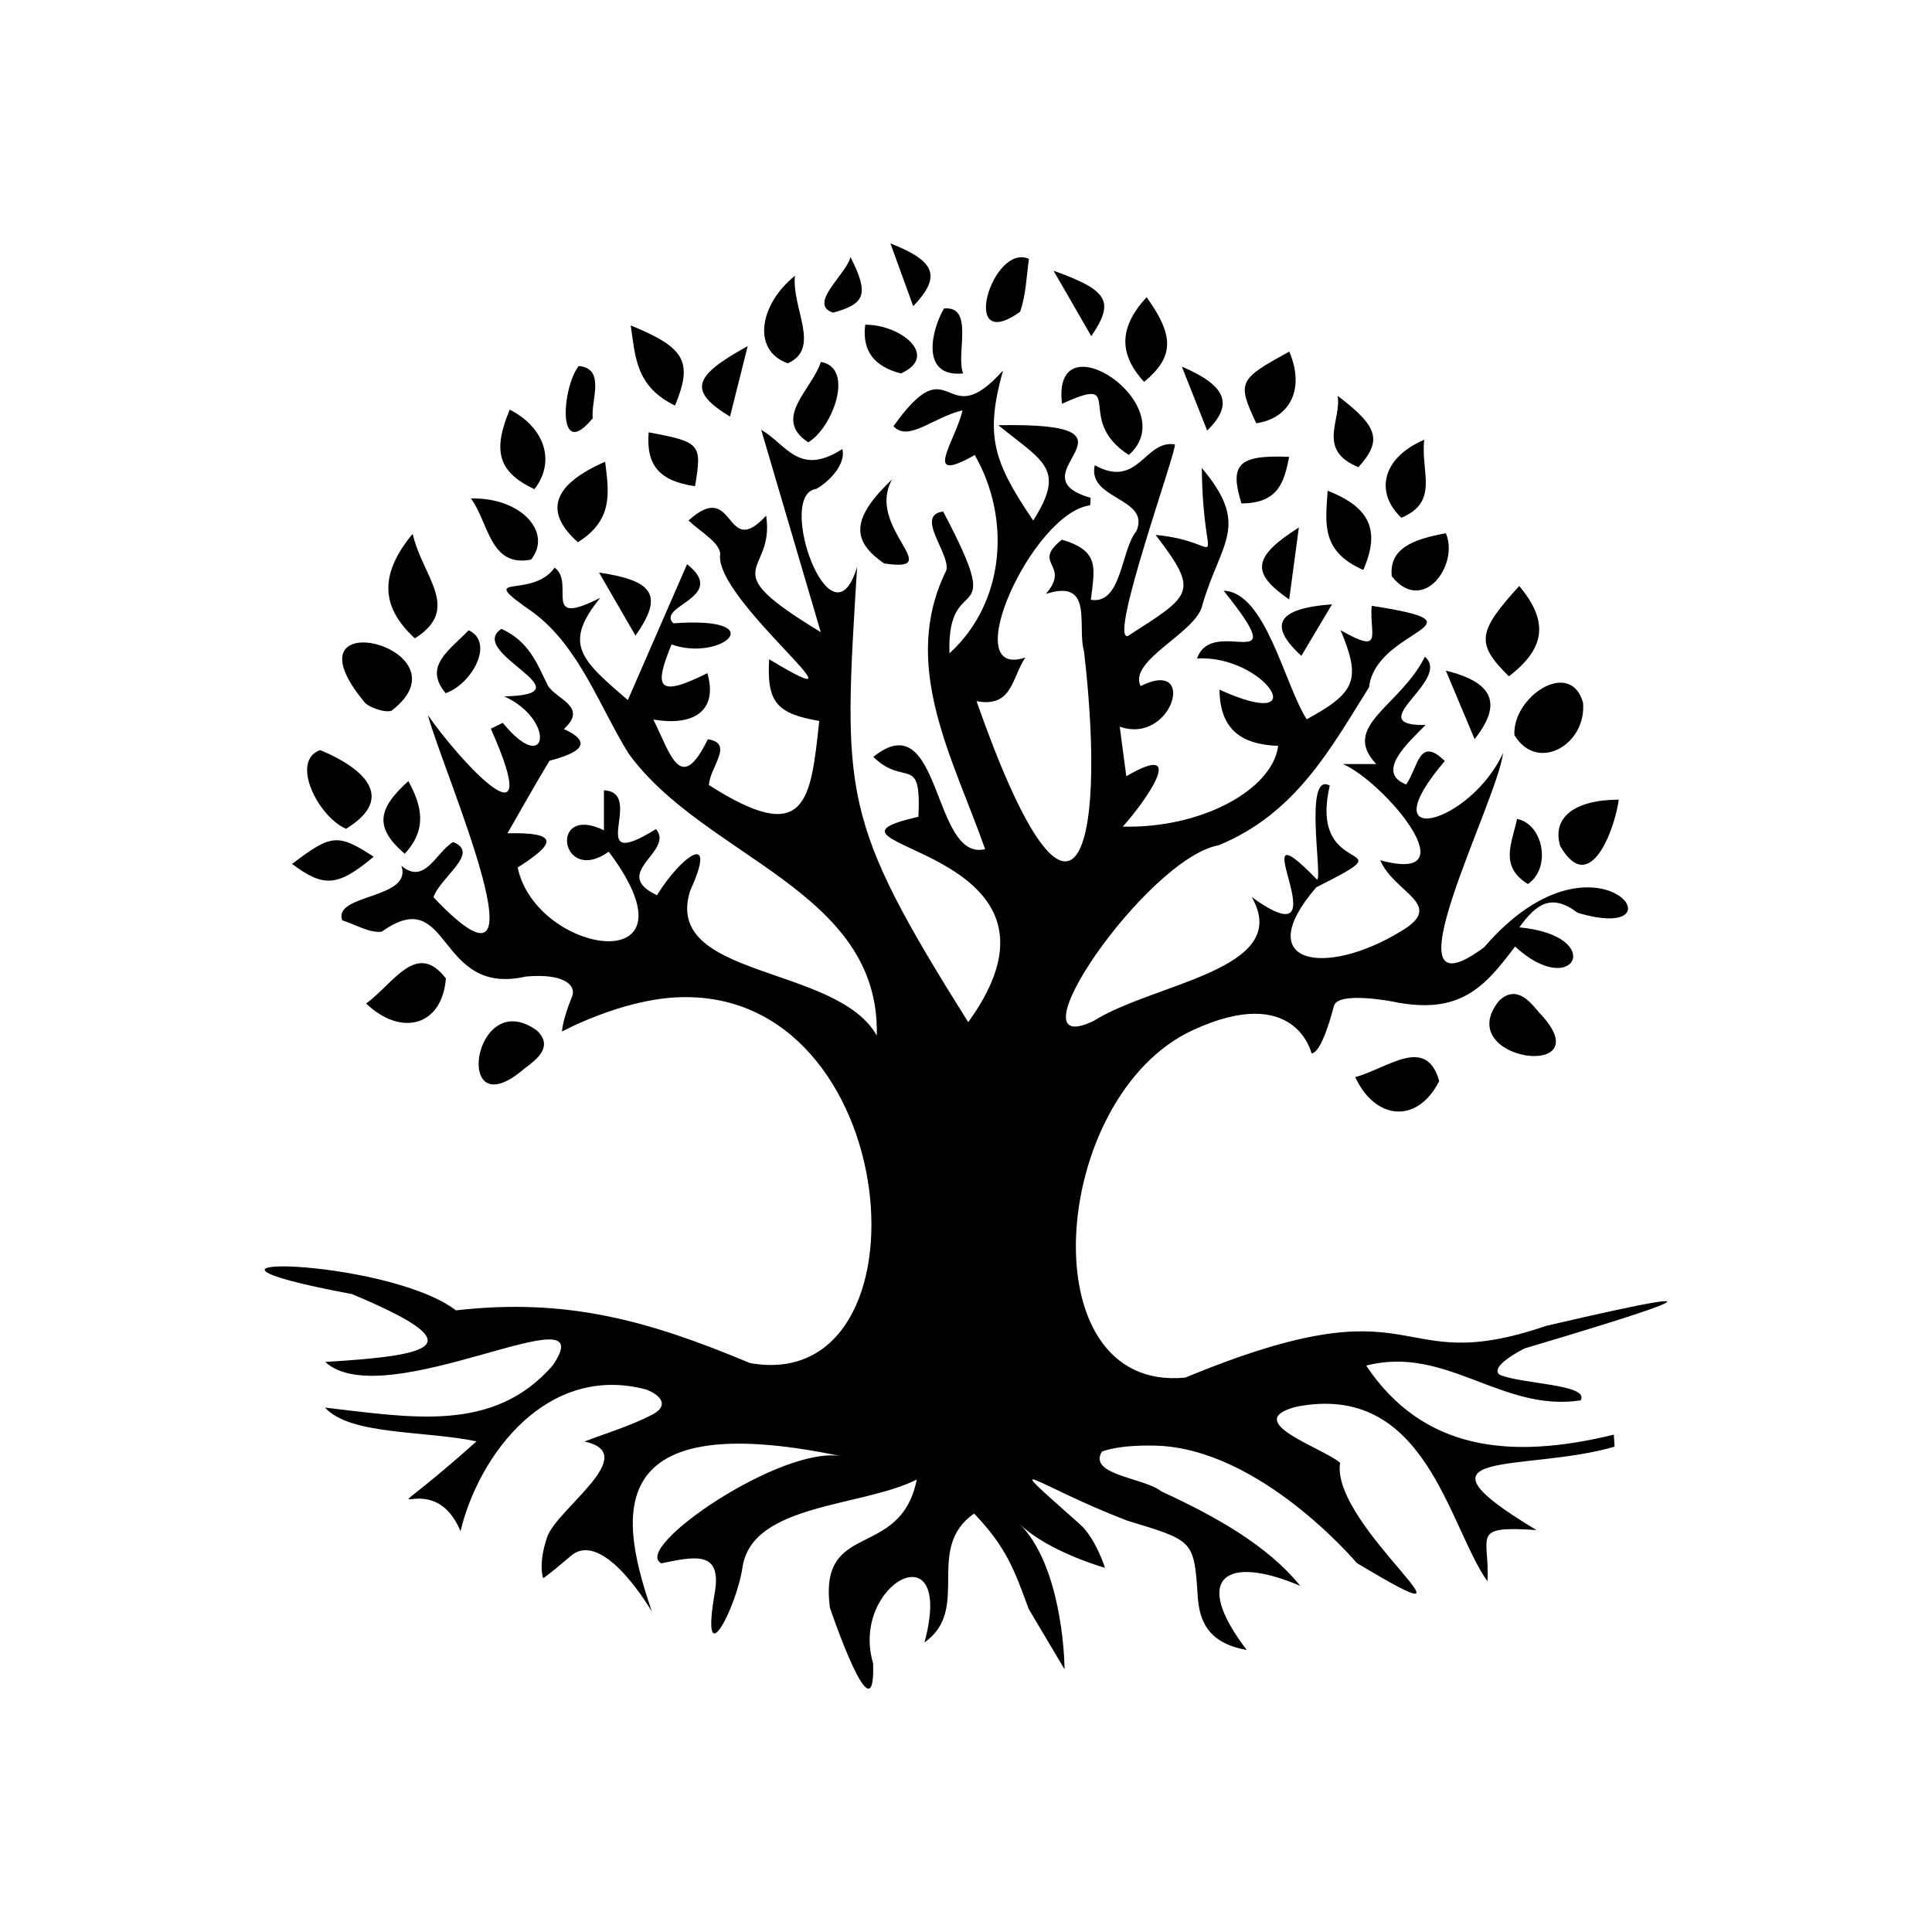 <svg id="logo" xmlns="http://www.w3.org/2000/svg" viewBox="0 0 1000 1000"><g id="tree"><path d="M230.79,506.43c-15.23-19.73-26.86,2.41-41.28,13C207.56,536.67,228.82,531.29,230.79,506.43Z"/><path d="M744.93,559.54c-6.7-23.62-26-7-43.45-2C711.76,579.77,733.63,582,744.93,559.54Z"/><path d="M783.86,380.48c11.85,19.77,37.53,4.88,35.51-16.82C812.77,340.53,782.68,360.79,783.86,380.48Z"/><path d="M549.69,209c34.26-15.65,5.69,8.09,34.58,26.47C613.12,210,544.16,163.54,549.69,209Z"/><path d="M202.65,367.86c42.1-32.22-57.73-57.73-14.38-4.89C190.13,366,199.4,369.15,202.65,367.86Z"/><path d="M179.1,429c27.07-16.6,7.59-32.1-13.38-40.75C150.09,393.77,164.51,422.6,179.1,429Z"/><path d="M214.72,330.4c24.47-15.29,3.8-32-1.12-54.11C196,297.51,197.29,314.39,214.72,330.4Z"/><path d="M786.34,303.31c-21.68,23.79-22.5,29.83-5.35,46.76C800.2,335.39,801.52,321.4,786.34,303.31Z"/><path d="M775.9,518c-25.27,31.5,55.2,41.82,20.67,6C791.67,518.05,784.71,509.66,775.9,518Z"/><path d="M277.88,533.38c-33.19-24-44.06,52.41-6.33,19.62C277.83,548.36,286.66,541.75,277.88,533.38Z"/><path d="M807.55,437.9c15.73,27.27,28.58-10.15,30.32-24C814.26,414,803.3,423.53,807.55,437.9Z"/><path d="M313.21,239c-27.08,11.83-32,25.74-14.1,41.65C317.78,269,315.1,254.4,313.21,239Z"/><path d="M274.86,289.65c11.27-14-5.11-32.31-31.1-31.63C253,270.41,253.47,293.88,274.86,289.65Z"/><path d="M276.62,253.2c11-14.11,5.54-31.81-12.78-41.17C254.72,233.66,258.08,244.46,276.62,253.2Z"/><path d="M667.33,182c-26.42,14.4-27.06,15.8-17.09,37.09C668.2,216.39,675.39,200.79,667.33,182Z"/><path d="M705.64,295c9-20.68,3.31-32.45-18.46-41C686.29,269.54,683,285.24,705.64,295Z"/><path d="M349.38,209.93c9.41-22.72,5.25-30-22.93-41.48C328.88,184.5,328.94,200,349.38,209.93Z"/><path d="M407.76,188.05c17.39-7.78,2-28.29,3.7-45.3C393.05,157.5,389,181.42,407.76,188.05Z"/><path d="M593.47,153.81c-13,14.18-15.74,28.17-1.27,43.84C607.77,184.78,607.92,173.88,593.47,153.81Z"/><path d="M720.38,298.28c16.07,20.2,35-5.83,28-22.26C731.36,279.07,718.91,283.91,720.38,298.28Z"/><path d="M418.34,228.94c12.4-7.19,24.37-38.57,6.53-41.6C420.32,201.6,399.51,216.61,418.34,228.94Z"/><path d="M725.36,268c19.84-8.41,9.85-23.78,11.83-40.38C715,237.11,711.71,255.19,725.36,268Z"/><path d="M457.67,291.64c33,5-10-18.54,4.13-43.57C440.76,268.08,440.29,279.79,457.67,291.64Z"/><path d="M193.42,443.43c-18.61-12.06-21.88-11.73-42.26,3.74C167.65,459.49,174.78,459,193.42,443.43Z"/><path d="M528,161.39c3.07-8.78,3.27-18.21,4.58-27.39C513.52,125.54,496.07,184.16,528,161.39Z"/><path d="M359.75,251.66c3.69-21.94,2.87-22.85-24-27.89C334.35,240.66,341.15,249,359.75,251.66Z"/><path d="M703.09,241.82c12.34-13.68,10.55-20.89-10.74-36.93C694.5,217.39,681.25,232.82,703.09,241.82Z"/><path d="M667.26,236.46c-26.29-1.1-31,3.81-24.68,24.12C661.82,260.5,664.71,249.34,667.26,236.46Z"/><path d="M209.46,441.91c11.69-12.53,9.06-24.6,1.9-37.62C194.86,419.14,194.2,428.71,209.46,441.91Z"/><path d="M230.65,358.78c13.38-4.49,25.62-26.18,11.93-32.55C232.45,336.73,219,344.88,230.65,358.78Z"/><path d="M377.85,215.65c3.18-12.71,5.71-22.78,9.15-36.5C358.4,194.81,356.24,202.4,377.85,215.65Z"/><path d="M466.29,193.29c20.11-8.94.11-25.3-18.45-25.23C446.12,181.9,452.69,189.76,466.29,193.29Z"/><path d="M785.22,423.89c-2.61,12.47-9.31,24.49,5.63,33.7C803.23,449,798.67,426.43,785.22,423.89Z"/><path d="M306.81,216.46c-1.16-8.64,7-25.78-7.25-27C291,200,287.89,239.59,306.81,216.46Z"/><path d="M673.57,339.48l15.88-26.69C660.88,314.9,656.28,323.58,673.57,339.48Z"/><path d="M310.07,296.37,328.93,329C343.54,308.22,338.51,300.52,310.07,296.37Z"/><path d="M545.32,140.13,564.85,174C577.12,155.94,573.62,150.29,545.32,140.13Z"/><path d="M667.29,310.27c1.73-12.92,3.17-23.71,5-37.26C648.42,288.24,647.21,296.47,667.29,310.27Z"/><path d="M763.25,382.55c14.77-18.6,9.33-29.46-14.88-35.43C753.28,358.81,757.47,368.8,763.25,382.55Z"/><path d="M498.54,193.28c-4-9.64,6-35.14-9.91-33.61C482.24,170.38,476,195.54,498.54,193.28Z"/><path d="M611.73,189.77c5.11,12.9,9.1,23,13.1,33.09C638.92,209.05,634.43,199.49,611.73,189.77Z"/><path d="M440.2,133c-1.9,8.82-22.4,24.43-9,28.83C447.63,157.35,450.1,152.5,440.2,133Z"/><path d="M460.9,126l11.77,32.48C487.5,143,484.18,135.11,460.9,126Z"/><path d="M678.82,545.15s-8.26-36.42-61.3-12c-74.18,34.14-85.83,187.89-4,179.89,125.56-51.93,105,1.15,186.8-26.78,118.46-27.61,42.22-4.2-11.19,11.68-1.27.65-18.6,9.44-12.88,13.63,11.21,4.9,46.85,4.88,41.88,13.26-40.85,6.26-69.57-28.69-111-18,29.41,44.06,74.84,48.82,128.2,35.73,0,0,.35,6.23.36,6.23-45.93,13.48-112.07.18-40.38,43.18-34.84-2.4-24,3.16-25.42,26.52-20.33-28.73-31.86-103.58-99-90.35-29.13,7.65,14,21.3,22.75,29-5.23,32.87,85.16,97.8,8.63,51.86,0,0-50-59.43-104.23-60.74-20-.48-27.73,3.12-27.73,3.12-7.22,12.14,21.78,13.39,30.78,20.55,27.12,12.5,54.78,27.65,71.89,48.9-38.17-16.28-56.61-4.66-27.66,33.21-19.51-3.5-24.51-14.37-25.38-27.79-1.91-29.42-2.27-28.69-36.66-39.22-49.17-19-68.38-37.29-24.24,2,8.1,7.21,12.91,22.48,12.91,22.48s-29.45-8.22-44.32-22.84C548.86,809.6,551,856.12,551,864l-18.57-31.25c-7.41-20.22-11.49-31.81-28.24-49.35-26,18.27-1.2,49.43-25.68,66.73,16.05-59.71-38.78-30.42-26.59,10.84,1.34,41.35-22.32-28.7-22.32-28.7-6.21-46,36.28-24.16,44.94-66.46-28.68,14.36-84.76,12.32-90.16,45-2.81,20.63-22.5,59.35-14.23,12.42,3-20.32-10.1-17.79-27.8-14.06-16-7.7,63-61.77,93.56-55.34C306,726.44,322.7,790.4,337.39,834.16c0,0-25-43.24-41.88-28.85-12.7,10.82-14.35,11.54-14.35,11.54s-2.79-6.85,2-21.16c5-14.8,49.31-43.13,19.36-49.56,10.73-4.14,23.68-8,35.05-13.89,8.24-4.25,5.62-9.54-3-13-51.15-13.71-86.63,33.39-96.21,73.31-16.28-39-55.4,10.4,8.28-46.5-26.93-5.68-65.42-3.08-78.41-17.48C214,733.89,255.63,741.53,286,706.85c28.25-40.84-86.78,26.36-117.69-1.92,59.11-3.51,75.8-9.16,13.85-35.12-113-21.09,17.29-19.41,53.84,8.43,57.34-6.56,99.64,5.26,152.13,27.26,96.59,17.4,80.51-195.37-38.15-189.26-29.32,1.5-59.1,17.69-59.1,17.69s.15-5.8,5.21-18.06c2.36-5.71-3.89-12.22-23.89-10.42-46.68,10.71-38.51-49-74.63-23.19-6.31.76-13.59-3.73-20.44-5.91-4.88-13.81,36.59-10.8,30.62-28.22,12.13,10.17,17.77-6.82,26.77-12.32,14.22,5.68-6.41,17.87-10.16,28.59,63.12,66.65,4.77-65.32-2.88-94.25,16,23.24,62,73.3,32.58,7l6.18-3c23.13,28.35,27.79-1.37.78-13.7,45.5-1.05-20.32-22.71-1.45-34.94,14.29,6.52,18.34,17.8,23.95,29.25,4.32,7.25,21.15,11,8.33,22.58,16.8,7.65,6.23,12.88-7.42,16.41-7.3,12.06-14.15,24.3-21.74,37.55,26.71-.56,25.2,5.11,5.26,17.71,9.64,45.76,97.32,58.71,47.14-8.16-25.1,17.8-31.34-25.15-2.5-11.1V409.08c22.19,1-11.31,43.7,26.95,20.05,9.81,11.65-24,22.66.5,34.24,12.26-19.91,31.86-34.57,17.21-2.36-14.53,45.63,75.93,38.15,96.57,75,1.91-75.42-89.36-91.95-128.48-146-14.8-23.79-25.52-55.32-49.25-72.92-31.68-22-1.21-6.24,11-23.26,11,8-7.57,31.5,23.61,15.58-19.37,23.89-10.31,31.86,14.27,52.93,11-25.15,20.32-46.59,30.66-70.33,21.66,17.17-16.18,21.49-7.12,30.61,52.19-3.76,24.88,20.16-.93,10.95-8.77,21.58-8.2,28.26,18.54,14.86,5.3,18-5.19,27.85-27.94,24,9,18.12,14.1,39.14,28.19,10.2,13.82,2.16,1.06,14.3.57,23.71,50.61,32.38,52.62,8.15,57.11-33.18-22.16-3.79-27.2-9.76-25.94-31.94,58.8,35.44-29.41-31.19-25.32-54.7-.62-6.1-10.75-11.56-16.37-17.14,24.49-22.18,18.45,21.15,40.14-2.49,4.79,31.37-29.05,25.59,28.26,60.29-11-37.31-20.67-70.24-30.82-104.7,13,7.35,19.39,24.52,42,9.94,2,7.72-6.76,16.93-13.51,20.63-21.34,2.87,7.86,84.85,21.15,40.36-7.27,118.16-8.69,130.19,57.51,235.67,66.79-92.21-94.4-90.76-25.78-106.31,1.58-33.14-6.84-15-23.34-31,35.47-28.56,30.24,54.42,57.87,47.76-16.5-47-44.33-95.25-20.11-144.25,2.44-8.35-16.59-28.61-1.62-30.51,33.77,63.92,1.78,28.3,3.27,73.39,29-26.45,31.82-70,13.09-102.64-28,15.9-9.89-7.27-6.34-23.15-15.87,3.95-27.89,16.47-35.74,8.26,30.85-43.47,25.73,5.76,56.72-28.87-9.43,33.74-5.14,47,15.62,77.66,17.12-26.89,5.21-30.42-18.07-49.33,84.49-1.6,5.84,25.64,47.77,37.56-.18,2,0,3.81-.41,3.93-29.86,4.14-69.16,90.66-33.37,78.76-7.06,10.46-6.66,26.12-25.26,22.58,49.45,141,68.16,81.74,55.63-25.83-3.76-12.94,5.36-37.76-19.73-29.68,13.24-15.37-7.86-15.36,8.29-28.07,19.88,5.87,16.86,14.78,15,31.12,16.12,2.61,15.47-25.95,23.58-35.58,7.45-17.34-25.69-16.2-21.56-34.09,22.49,12.54,25.79-13.25,41.4-10.78,1.73,1.55-34.45,101.43-24.34,99.23,33.35-21.44,37.26-22.54,14.41-52.37,39.21,3.73,24.54,23.76,23.93-34.64,25.2,30,10,37.93.33,70.75-2.52,14.26-38.71,28.75-32,42.14,29.65-14.92,16.44,30.64-10.82,21,1.1,8.32,2.15,16.19,3.4,25.67,32.79-19.17,9.39,13.74-1.84,26.07,41.11,1,77.56-19.27,80.45-41.79-19.69-.73-30.16-9-30.37-29.1,50.46,22.92,23.17-18.24-11.61-16.11,7.92-23.17,51.5,12,13.74-35.12,21.75.75,31.3,48.11,43,66.57,25.53-13.88,28.23-20.59,17.55-46.13,22.77,13.06,14.76,1.88,16.09-12.61,63.29,9.75,2.17,11.34-1.37,42.18-19.43,30.84-37.65,65.36-77.9,81.77-37.26,6.86-109.86,112.73-64.59,90.87,31.41-19.74,103.36-26.49,81.78-64.06,50.23,36.1-9.47-53.68,33.85-9,2.79-1.82-7-56.3,6.54-48.71-11.77,50.29,43.84,27.08-7,52.66-34.25,39.7,4.27,46.9,43.86,22.74,23.53-13.94-3.18-19.36-10.74-36.75,47.48,12.9,1.66-40.83-19.33-49.81h17.26c-18.67-19.76,12.32-29.7,25.18-55.53,14.26,12.19-33.88,35.87.38,35.33-8.46,8.56-26.43,24.45-10.06,30.77,6.38-9.19,6.57-25.19,20-12.14-40.07,46.95,13.19,32.83,30.17-4.18-3.2,26.05-63.49,140.4-9.82,100.6,58.36-67.76,106-.78,48.42-17.84C803,462.2,795.27,467.79,786.39,480c45.59,4.28,28.3,38.13-2.18,9.91-15.66,20.72-28.25,35.9-63.77,28.43,0,0-27.94-5.37-30,2.32C683.46,547.24,678.82,545.15,678.82,545.15Z"/></g></svg>